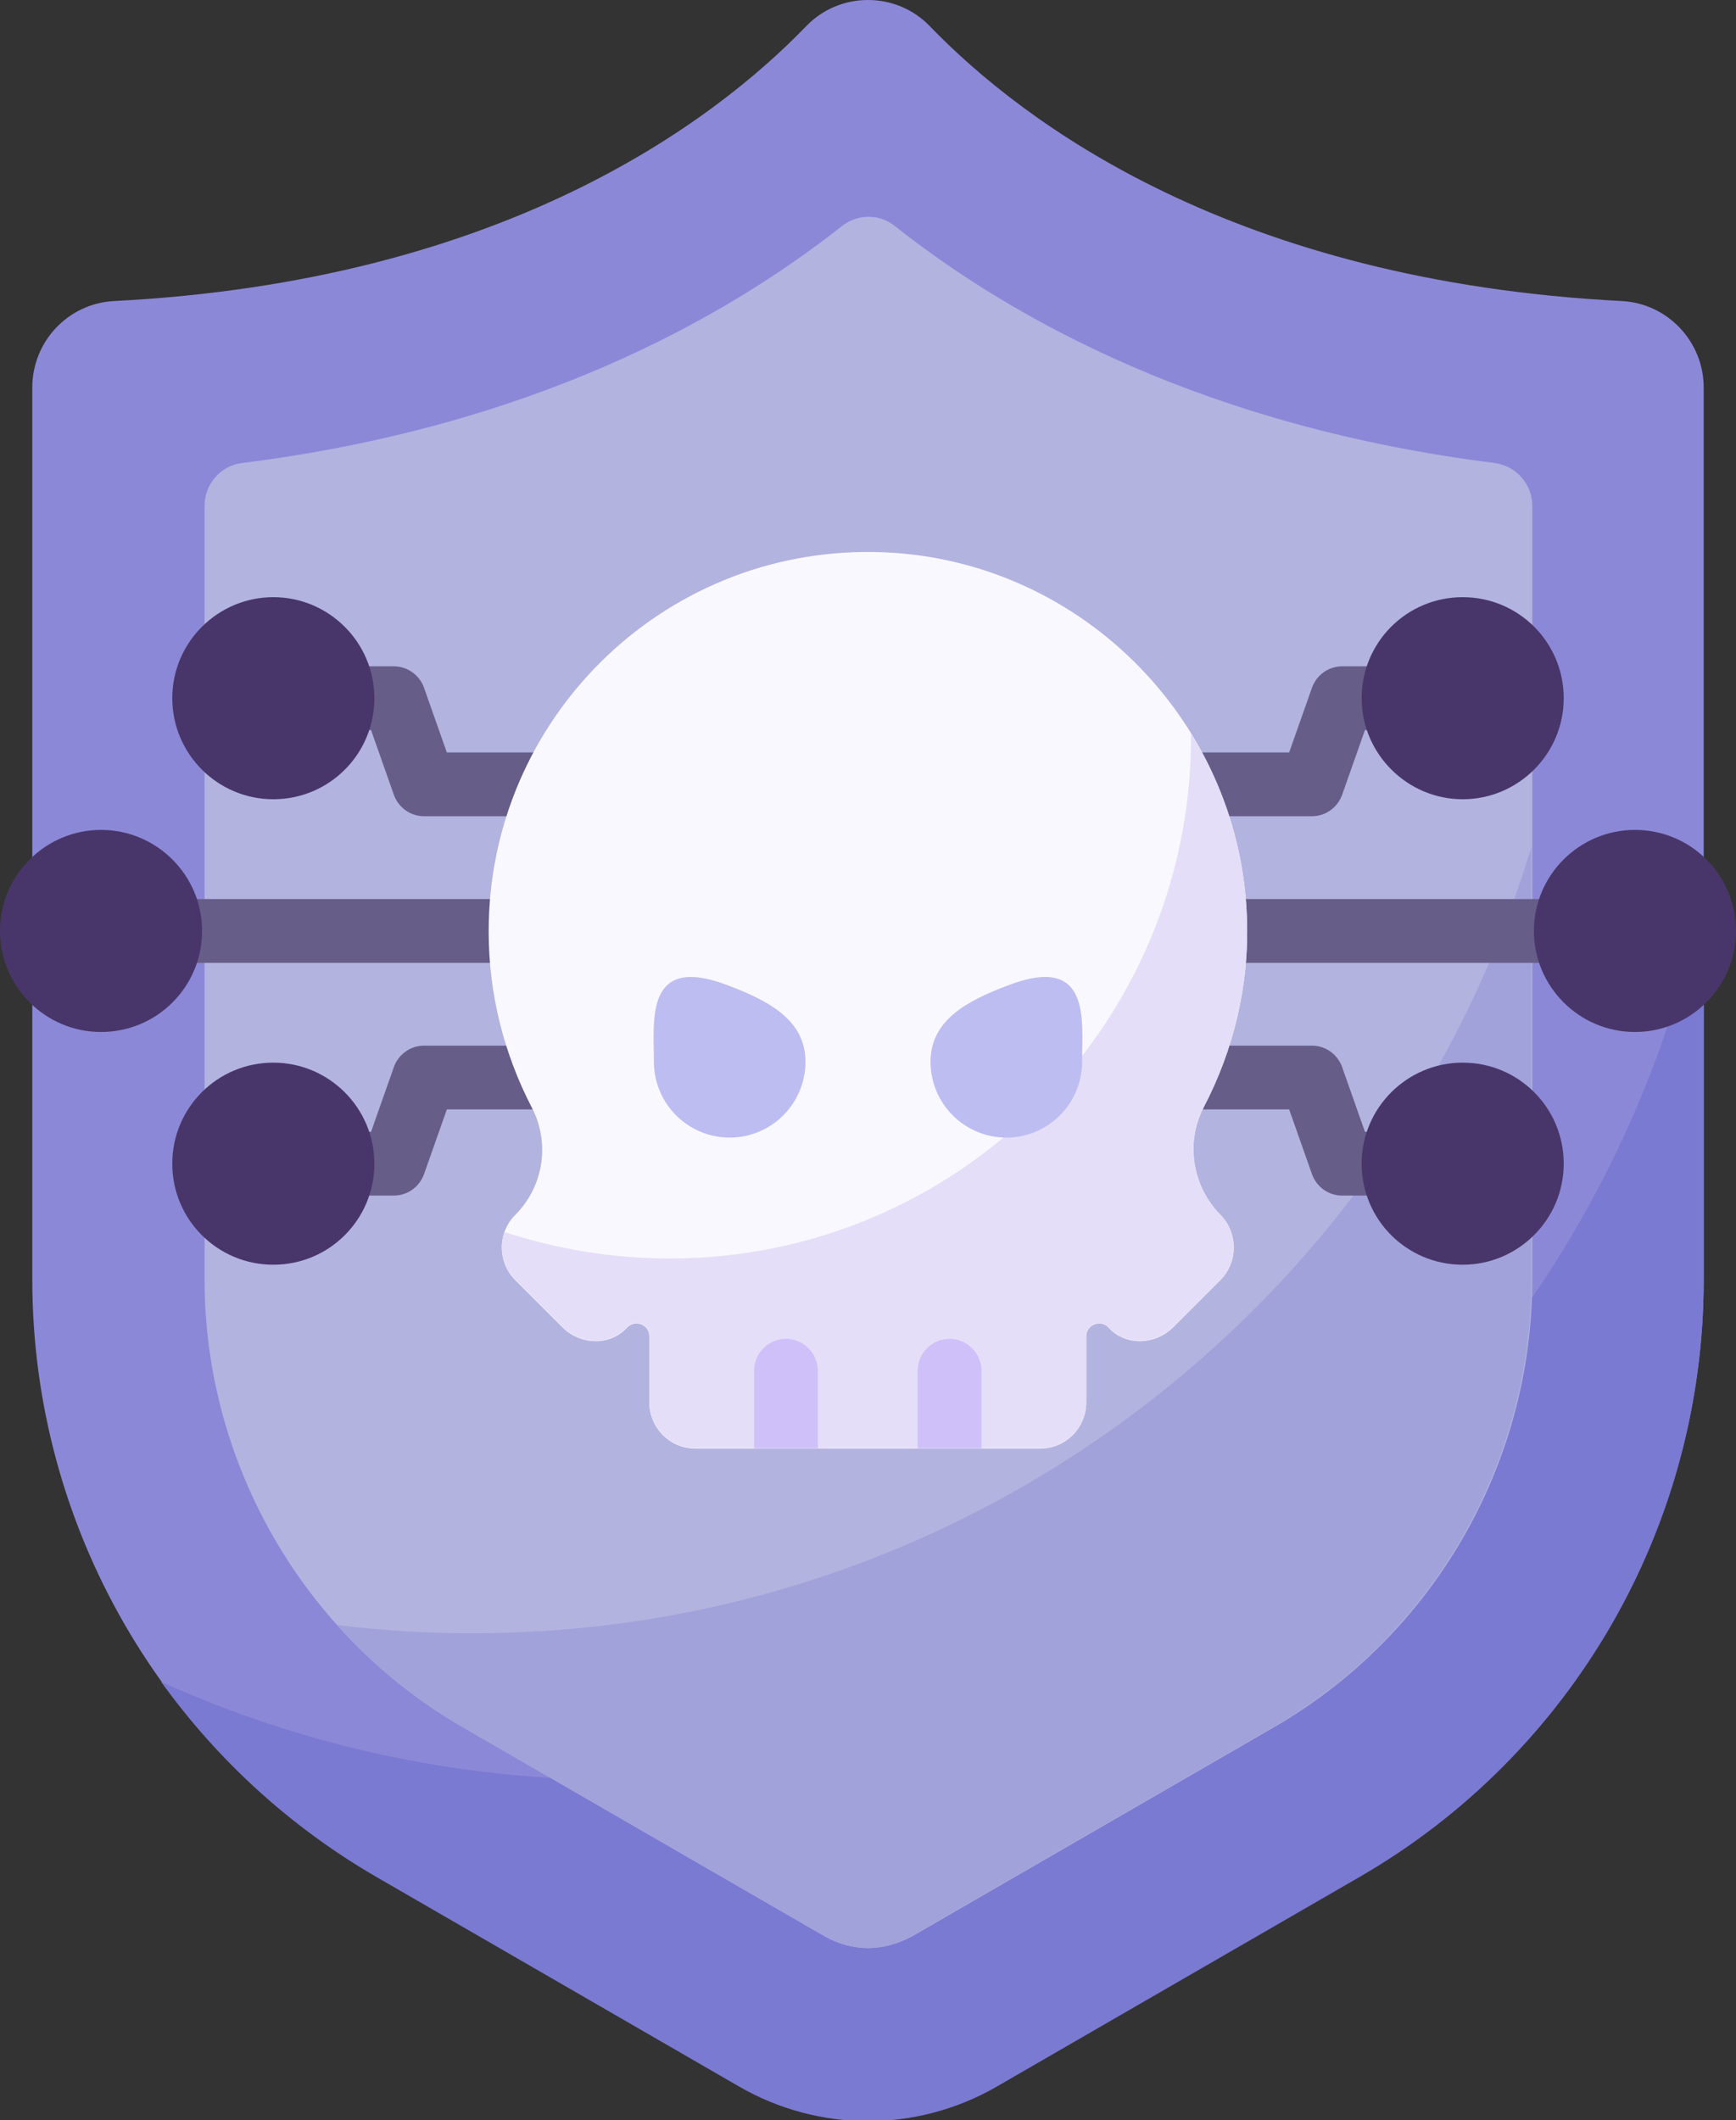 <?xml version="1.0" encoding="utf-8"?>
<!-- Generator: Adobe Illustrator 23.0.3, SVG Export Plug-In . SVG Version: 6.00 Build 0)  -->
<svg version="1.1" id="Capa_1" xmlns="http://www.w3.org/2000/svg" xmlns:xlink="http://www.w3.org/1999/xlink" x="0px" y="0px"
	 viewBox="0 0 419.2 512" style="enable-background:new 0 0 419.2 512;" xml:space="preserve">
<rect x="0" y="0" width="419.2" height="512" fill="#333333" stroke="none"/>
<style type="text/css">
	.st0{fill:#8C88D8;}
	.st1{fill:#7A7AD3;}
	.st2{fill:#B3B3E0;}
	.st3{fill:#A2A2DB;}
	.st4{fill:#665D89;}
	.st5{fill:#48366A;}
	.st6{fill:#FAF8FF;}
	.st7{fill:#E4DEF9;}
	.st8{fill:#BDBDF2;}
	.st9{fill:#CFC0F9;}
</style>
<g>
	<g>
		<g>
			<path class="st0" d="M240.8,503.6l87.4-50.5c51.5-29.7,83.2-84.7,83.2-144.2V93.6c0-11.1-8.7-20.3-19.7-20.9
				C298,67.9,247.2,29.8,224.5,6.3c-8.1-8.4-21.7-8.4-29.8,0C172,29.8,121.1,67.9,27.5,72.7C16.4,73.3,7.8,82.5,7.8,93.6V309
				c0,59.5,31.7,114.4,83.2,144.2l87.4,50.5C197.7,514.8,221.5,514.8,240.8,503.6L240.8,503.6z"/>
		</g>
		<g>
			<path class="st1" d="M149.2,429.8c-39.3,0-76.7-8.5-110.3-23.7C52.5,425,70.1,441.2,91,453.3l87.4,50.5
				c19.3,11.2,43.1,11.2,62.4,0l87.4-50.5c51.5-29.7,83.2-84.7,83.2-144.2v-94C387,337.5,278.9,429.8,149.2,429.8L149.2,429.8z"/>
		</g>
		<g>
			<path class="st2" d="M209.6,470.4c-3.6,0-7.2-1-10.4-2.8l-87.4-50.5C73.3,394.9,49.4,353.4,49.4,309V122.1
				c0-5.2,3.9-9.7,9.1-10.3c69.4-8.7,116-34.5,144.8-57.2c3.8-3,9.1-3,12.8,0c28.7,22.7,75.4,48.5,144.8,57.2
				c5.2,0.7,9.1,5.1,9.1,10.3V309c0,44.5-23.9,85.9-62.4,108.1l-87.4,50.5C216.8,469.4,213.2,470.4,209.6,470.4L209.6,470.4z"/>
		</g>
		<g>
			<path class="st3" d="M113.9,394.4c-11,0-21.8-0.7-32.5-2c8.7,9.7,18.9,18.1,30.4,24.7l87.4,50.5c3.2,1.8,6.8,2.8,10.4,2.8
				s7.2-1,10.4-2.8l87.4-50.5c38.5-22.2,62.4-63.7,62.4-108.1V204.5C336.6,314.4,234.6,394.4,113.9,394.4L113.9,394.4z"/>
		</g>
		<g>
			<path class="st4" d="M316.8,197.1h-58.6c-4.3,0-7.7-3.5-7.7-7.7s3.5-7.7,7.7-7.7h53.1l5.5-15.6c1.1-3.1,4-5.2,7.3-5.2h12.5
				c4.3,0,7.7,3.5,7.7,7.7s-3.5,7.7-7.7,7.7h-7l-5.5,15.6C323,195,320.1,197.1,316.8,197.1L316.8,197.1z"/>
		</g>
		<g>
			<path class="st4" d="M336.6,288.7h-12.5c-3.3,0-6.2-2.1-7.3-5.2l-5.5-15.6h-53.1c-4.3,0-7.7-3.5-7.7-7.7c0-4.3,3.5-7.7,7.7-7.7
				h58.6c3.3,0,6.2,2.1,7.3,5.2l5.5,15.6h7c4.3,0,7.7,3.5,7.7,7.7S340.8,288.7,336.6,288.7L336.6,288.7z"/>
		</g>
		<g>
			<path class="st4" d="M378.2,232.5H264.5c-4.3,0-7.7-3.5-7.7-7.7c0-4.3,3.5-7.7,7.7-7.7h113.7c4.3,0,7.7,3.5,7.7,7.7
				S382.5,232.5,378.2,232.5L378.2,232.5z"/>
		</g>
		<g>
			<path class="st4" d="M150.6,197.1h-48.2c-3.3,0-6.2-2.1-7.3-5.2l-5.5-15.6h-7c-4.3,0-7.7-3.5-7.7-7.7s3.5-7.7,7.7-7.7h12.5
				c3.3,0,6.2,2.1,7.3,5.2l5.5,15.6h42.7c4.3,0,7.7,3.5,7.7,7.7S154.9,197.1,150.6,197.1z"/>
		</g>
		<g>
			<path class="st4" d="M95.1,288.7H82.6c-4.3,0-7.7-3.5-7.7-7.7c0-4.3,3.5-7.7,7.7-7.7h7l5.5-15.6c1.1-3.1,4-5.2,7.3-5.2h48.2
				c4.3,0,7.7,3.5,7.7,7.7c0,4.3-3.5,7.7-7.7,7.7h-42.7l-5.5,15.6C101.3,286.6,98.4,288.7,95.1,288.7z"/>
		</g>
		<g>
			<path class="st4" d="M144.3,232.5H41c-4.3,0-7.7-3.5-7.7-7.7c0-4.3,3.5-7.7,7.7-7.7h103.3c4.3,0,7.7,3.5,7.7,7.7
				C152.1,229,148.6,232.5,144.3,232.5z"/>
		</g>
		<g>
			<g>
				<path class="st5" d="M353.2,193c13.4,0,24.4-10.9,24.4-24.4s-10.9-24.4-24.4-24.4s-24.4,10.9-24.4,24.4
					C328.8,182,339.8,193,353.2,193L353.2,193z"/>
			</g>
			<g>
				<path class="st5" d="M353.2,256.6c-13.4,0-24.4,10.9-24.4,24.4s10.9,24.4,24.4,24.4c13.4,0,24.4-10.9,24.4-24.4
					S366.7,256.6,353.2,256.6z"/>
			</g>
			<g>
				<path class="st5" d="M394.8,200.4c-13.4,0-24.4,10.9-24.4,24.4c0,13.4,10.9,24.4,24.4,24.4c13.4,0,24.4-10.9,24.4-24.4
					C419.2,211.3,408.3,200.4,394.8,200.4L394.8,200.4z"/>
			</g>
			<g>
				<path class="st5" d="M66,144.2c-13.4,0-24.4,10.9-24.4,24.4C41.6,182,52.5,193,66,193s24.4-10.9,24.4-24.4S79.4,144.2,66,144.2
					L66,144.2z"/>
			</g>
			<g>
				<path class="st5" d="M66,256.6c-13.5,0-24.4,10.9-24.4,24.4s10.9,24.4,24.4,24.4s24.4-10.9,24.4-24.4S79.4,256.6,66,256.6z"/>
			</g>
			<g>
				<path class="st5" d="M24.4,200.4C11,200.4,0,211.3,0,224.8c0,13.4,10.9,24.4,24.4,24.4s24.4-10.9,24.4-24.4
					S37.8,200.4,24.4,200.4L24.4,200.4z"/>
			</g>
		</g>
	</g>
	<g>
		<g>
			<g>
				<path class="st6" d="M290.7,267.3c7.1-13.6,11-29.2,10.4-45.7c-1.7-48.5-41.6-87.6-90.1-88.3c-51.2-0.8-93,40.5-93,91.6
					c0,15.3,3.8,29.8,10.4,42.5c4.5,8.6,2.9,19.1-4,26c-4.3,4.3-4.3,11.4,0,15.7l11.4,11.4c4.3,4.3,11.5,4.6,15.6,0.1
					c2-2.1,5.4-0.7,5.4,2.1v16c0,6.1,5,11.1,11.1,11.1h41.7h41.6c6.1,0,11.1-5,11.1-11.1v-16c0-2.8,3.5-4.2,5.4-2.1
					c4.1,4.5,11.3,4.2,15.6-0.1l11.4-11.4c4.3-4.3,4.3-11.4,0-15.7C287.9,286.4,286.2,275.9,290.7,267.3L290.7,267.3z"/>
			</g>
			<g>
				<path class="st7" d="M290.7,267.3c7.1-13.6,11-29.2,10.4-45.7c-0.6-16.3-5.4-31.4-13.5-44.5c0,0.3,0,0.6,0,0.9
					c0,69.5-56.4,125.9-125.9,125.9c-13.9,0-27.3-2.3-39.9-6.4c-1.4,3.9-0.5,8.4,2.6,11.5l11.4,11.4c4.3,4.3,11.5,4.6,15.6,0.1
					c2-2.1,5.4-0.7,5.4,2.1v16c0,6.1,5,11.1,11.1,11.1h41.7h41.6c6.1,0,11.1-5,11.1-11.1v-16c0-2.8,3.5-4.2,5.4-2.1
					c4.1,4.5,11.3,4.2,15.6-0.1l11.4-11.4c4.3-4.3,4.3-11.4,0-15.7C287.9,286.4,286.2,275.9,290.7,267.3L290.7,267.3z"/>
			</g>
			<g>
				<path class="st8" d="M261.3,256.4c0,10.1-8.2,18.3-18.3,18.3s-18.3-8.2-18.3-18.3c0-10.1,8.9-14.7,18.3-18.3
					C263.6,230,261.3,246.3,261.3,256.4z"/>
			</g>
			<g>
				<path class="st8" d="M157.9,256.4c0,10.1,8.2,18.3,18.3,18.3s18.3-8.2,18.3-18.3c0-10.1-8.9-14.7-18.3-18.3
					C155.6,230,157.9,246.3,157.9,256.4z"/>
			</g>
		</g>
	</g>
	<g>
		<path class="st9" d="M221.6,349.7V331c0-4.3,3.5-7.7,7.7-7.7s7.7,3.5,7.7,7.7v18.7H221.6z"/>
		<path class="st9" d="M182.1,349.7V331c0-4.3,3.5-7.7,7.7-7.7s7.7,3.5,7.7,7.7v18.7H182.1z"/>
	</g>
</g>
</svg>
